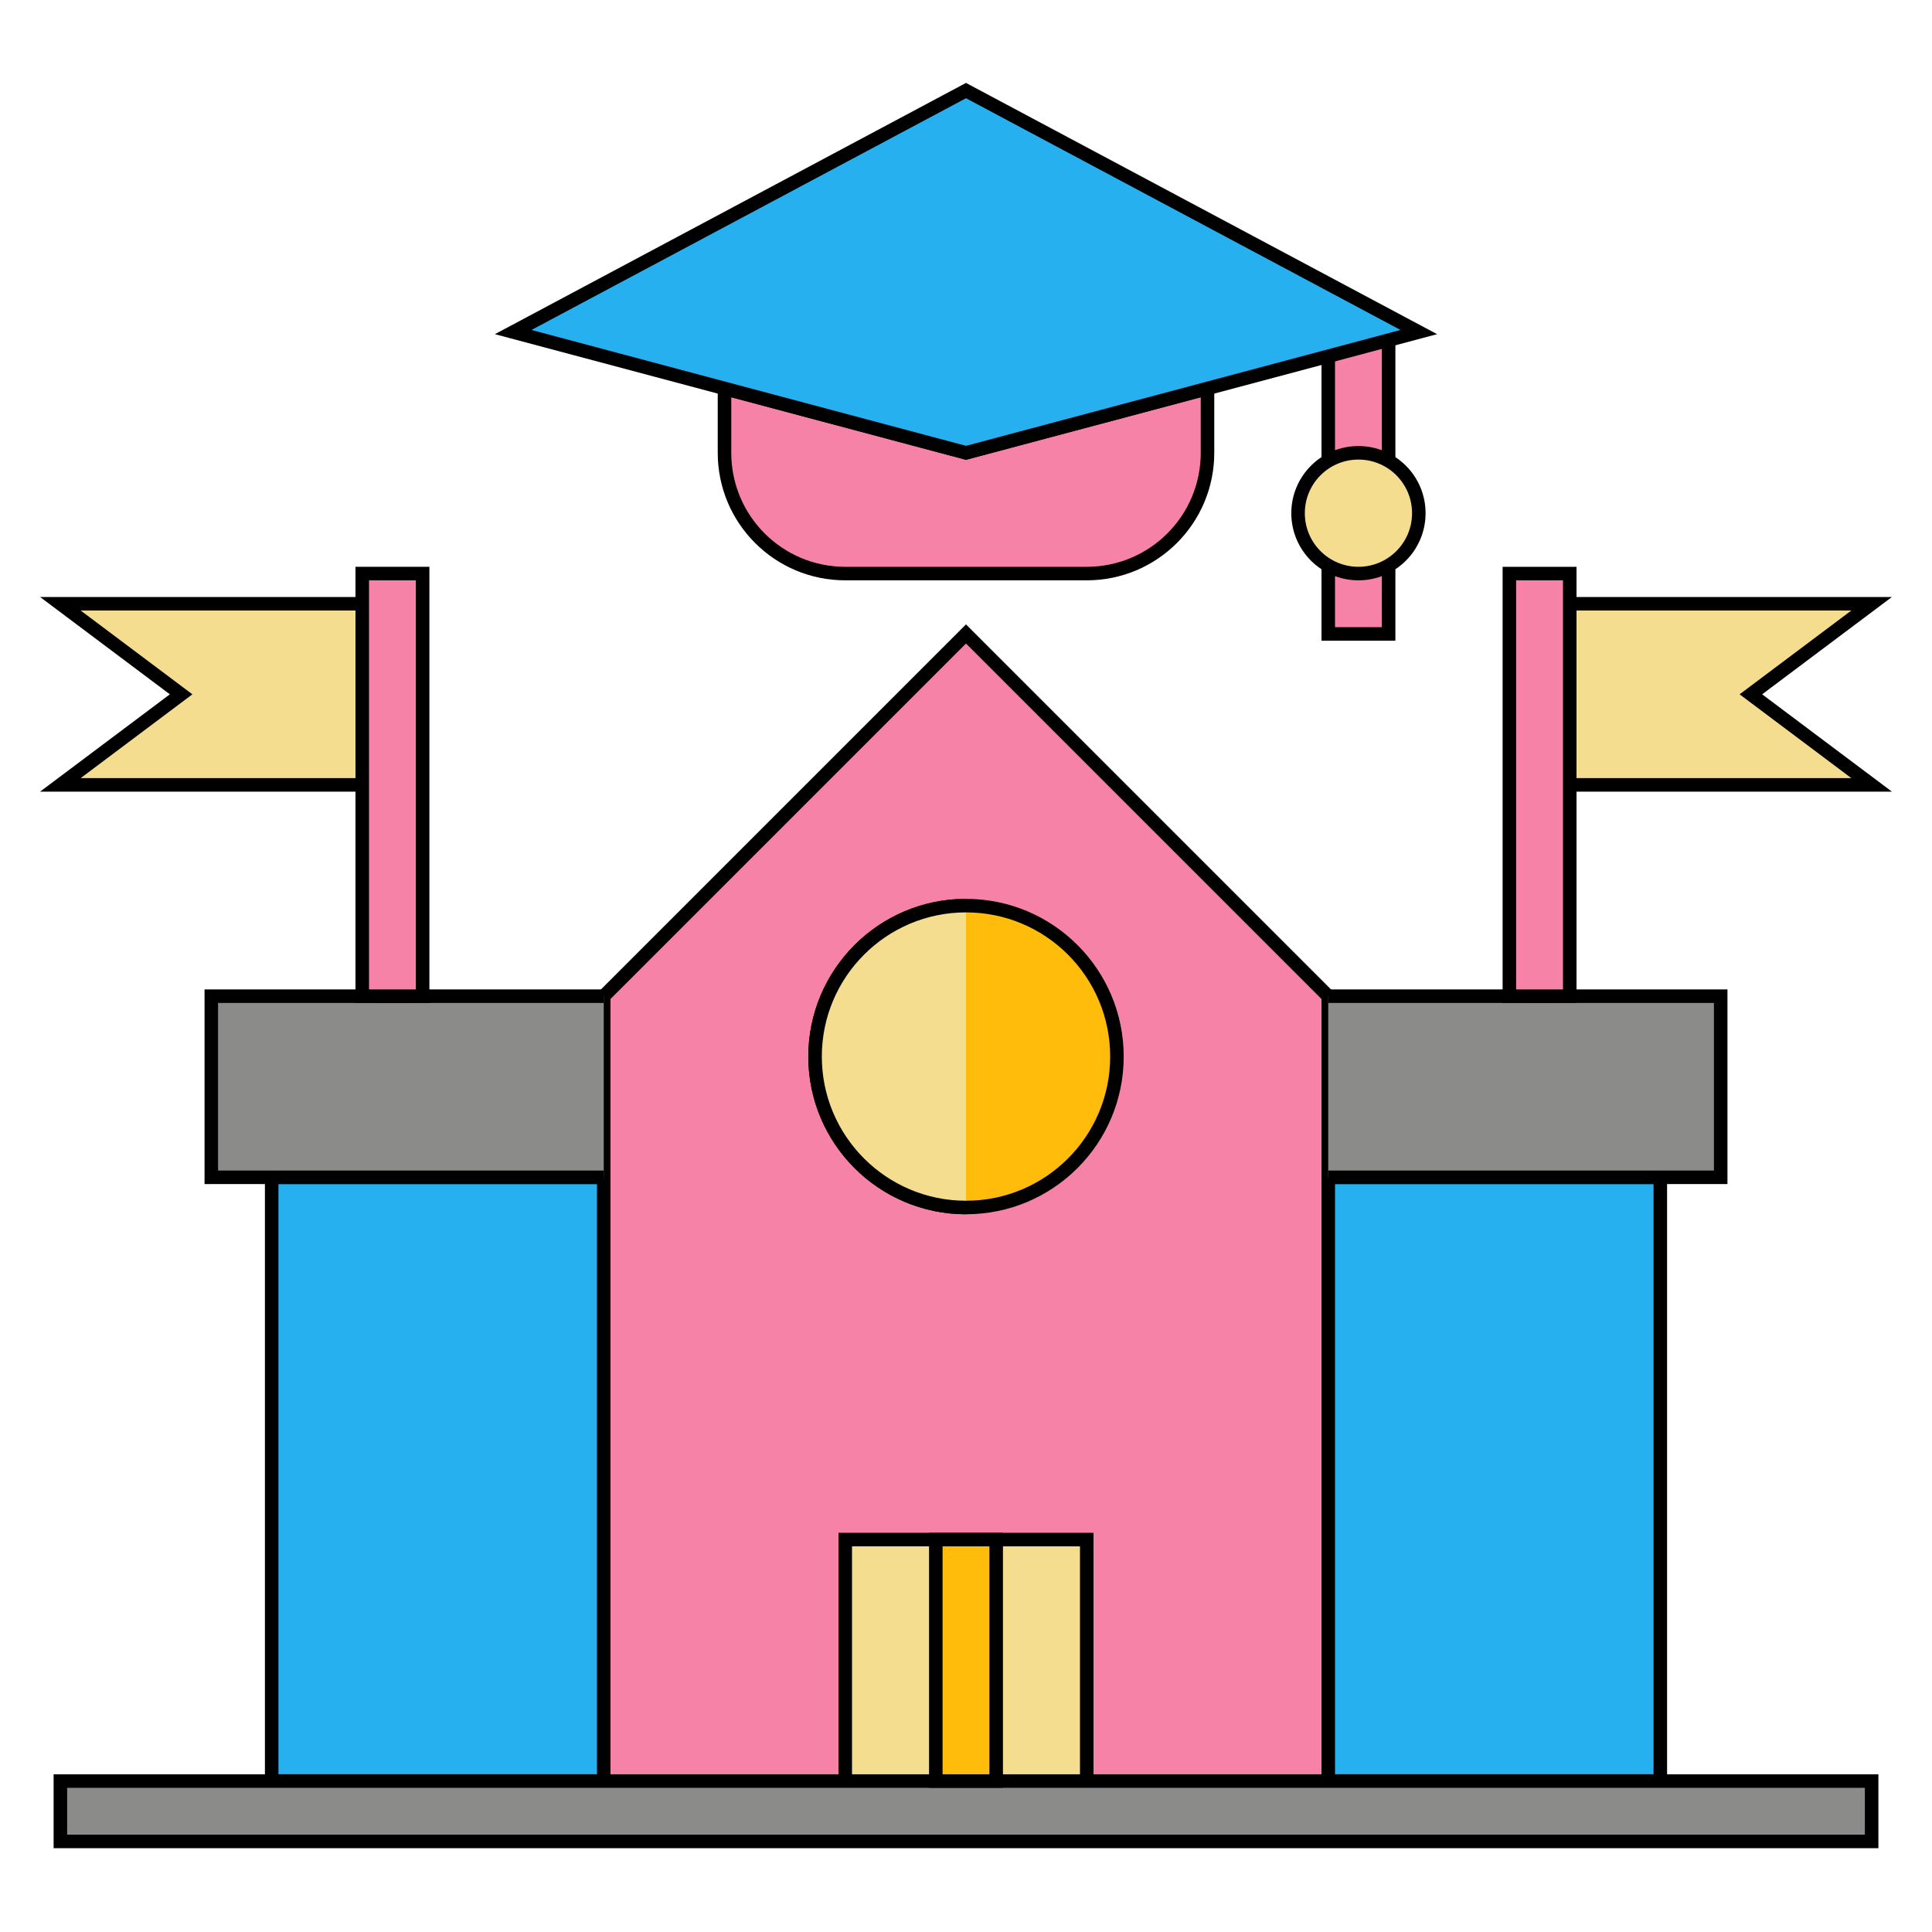 <!DOCTYPE svg PUBLIC "-//W3C//DTD SVG 1.1//EN" "http://www.w3.org/Graphics/SVG/1.1/DTD/svg11.dtd">
<!-- Uploaded to: SVG Repo, www.svgrepo.com, Transformed by: SVG Repo Mixer Tools -->
<svg width="800px" height="800px" viewBox="0 0 64 64" data-name="Layer 1" id="Layer_1" xmlns="http://www.w3.org/2000/svg" fill="#000000" stroke="#000000" stroke-width="0.448">
<g id="SVGRepo_bgCarrier" stroke-width="0"/>
<g id="SVGRepo_tracerCarrier" stroke-linecap="round" stroke-linejoin="round"/>
<g id="SVGRepo_iconCarrier">
<defs>
<style> .cls-1 { fill: #f5dd90; } .cls-2 { fill: #ffbc0a; } .cls-3 { fill: #8b8c89; } .cls-4 { fill: #f683a7; } .cls-5 { fill: #26b0f0; } </style>
</defs>
<rect class="cls-4" height="3" width="2" x="44" y="18"/>
<rect class="cls-4" height="5" width="2" x="44" y="11"/>
<circle class="cls-1" cx="45" cy="17" r="2"/>
<path class="cls-4" d="M24,12.87v2.13c0,2.21,1.79,4,4,4h8c2.21,0,4-1.79,4-4v-2.13l-8,2.13-8-2.13Z"/>
<polygon class="cls-5" points="32 15 17 11 32 3 47 11 32 15"/>
<polyline class="cls-4" points="20 59 20 33 32 21 44 33 44 59"/>
<circle class="cls-2" cx="32" cy="35" r="5"/>
<polyline class="cls-1" points="12 20 2 20 6 23 2 26 12 26"/>
<rect class="cls-5" height="20" width="11" x="9" y="39"/>
<rect class="cls-5" height="20" width="11" x="44" y="39"/>
<polyline class="cls-1" points="28 59 28 51 36 51 36 59"/>
<polyline class="cls-3" points="44 33 57 33 57 39 44 39"/>
<polyline class="cls-3" points="20 39 7 39 7 33 20 33"/>
<rect class="cls-3" height="2" width="60" x="2" y="59"/>
<rect class="cls-2" height="8" width="2" x="31" y="51"/>
<path class="cls-1" d="M32,40c-2.76,0-5-2.24-5-5s2.24-5,5-5"/>
<rect class="cls-4" height="14" width="2" x="12" y="19"/>
<polyline class="cls-1" points="52 20 62 20 58 23 62 26 52 26"/>
<rect class="cls-4" height="14" transform="translate(102 52) rotate(-180)" width="2" x="50" y="19"/>
</g>
</svg>